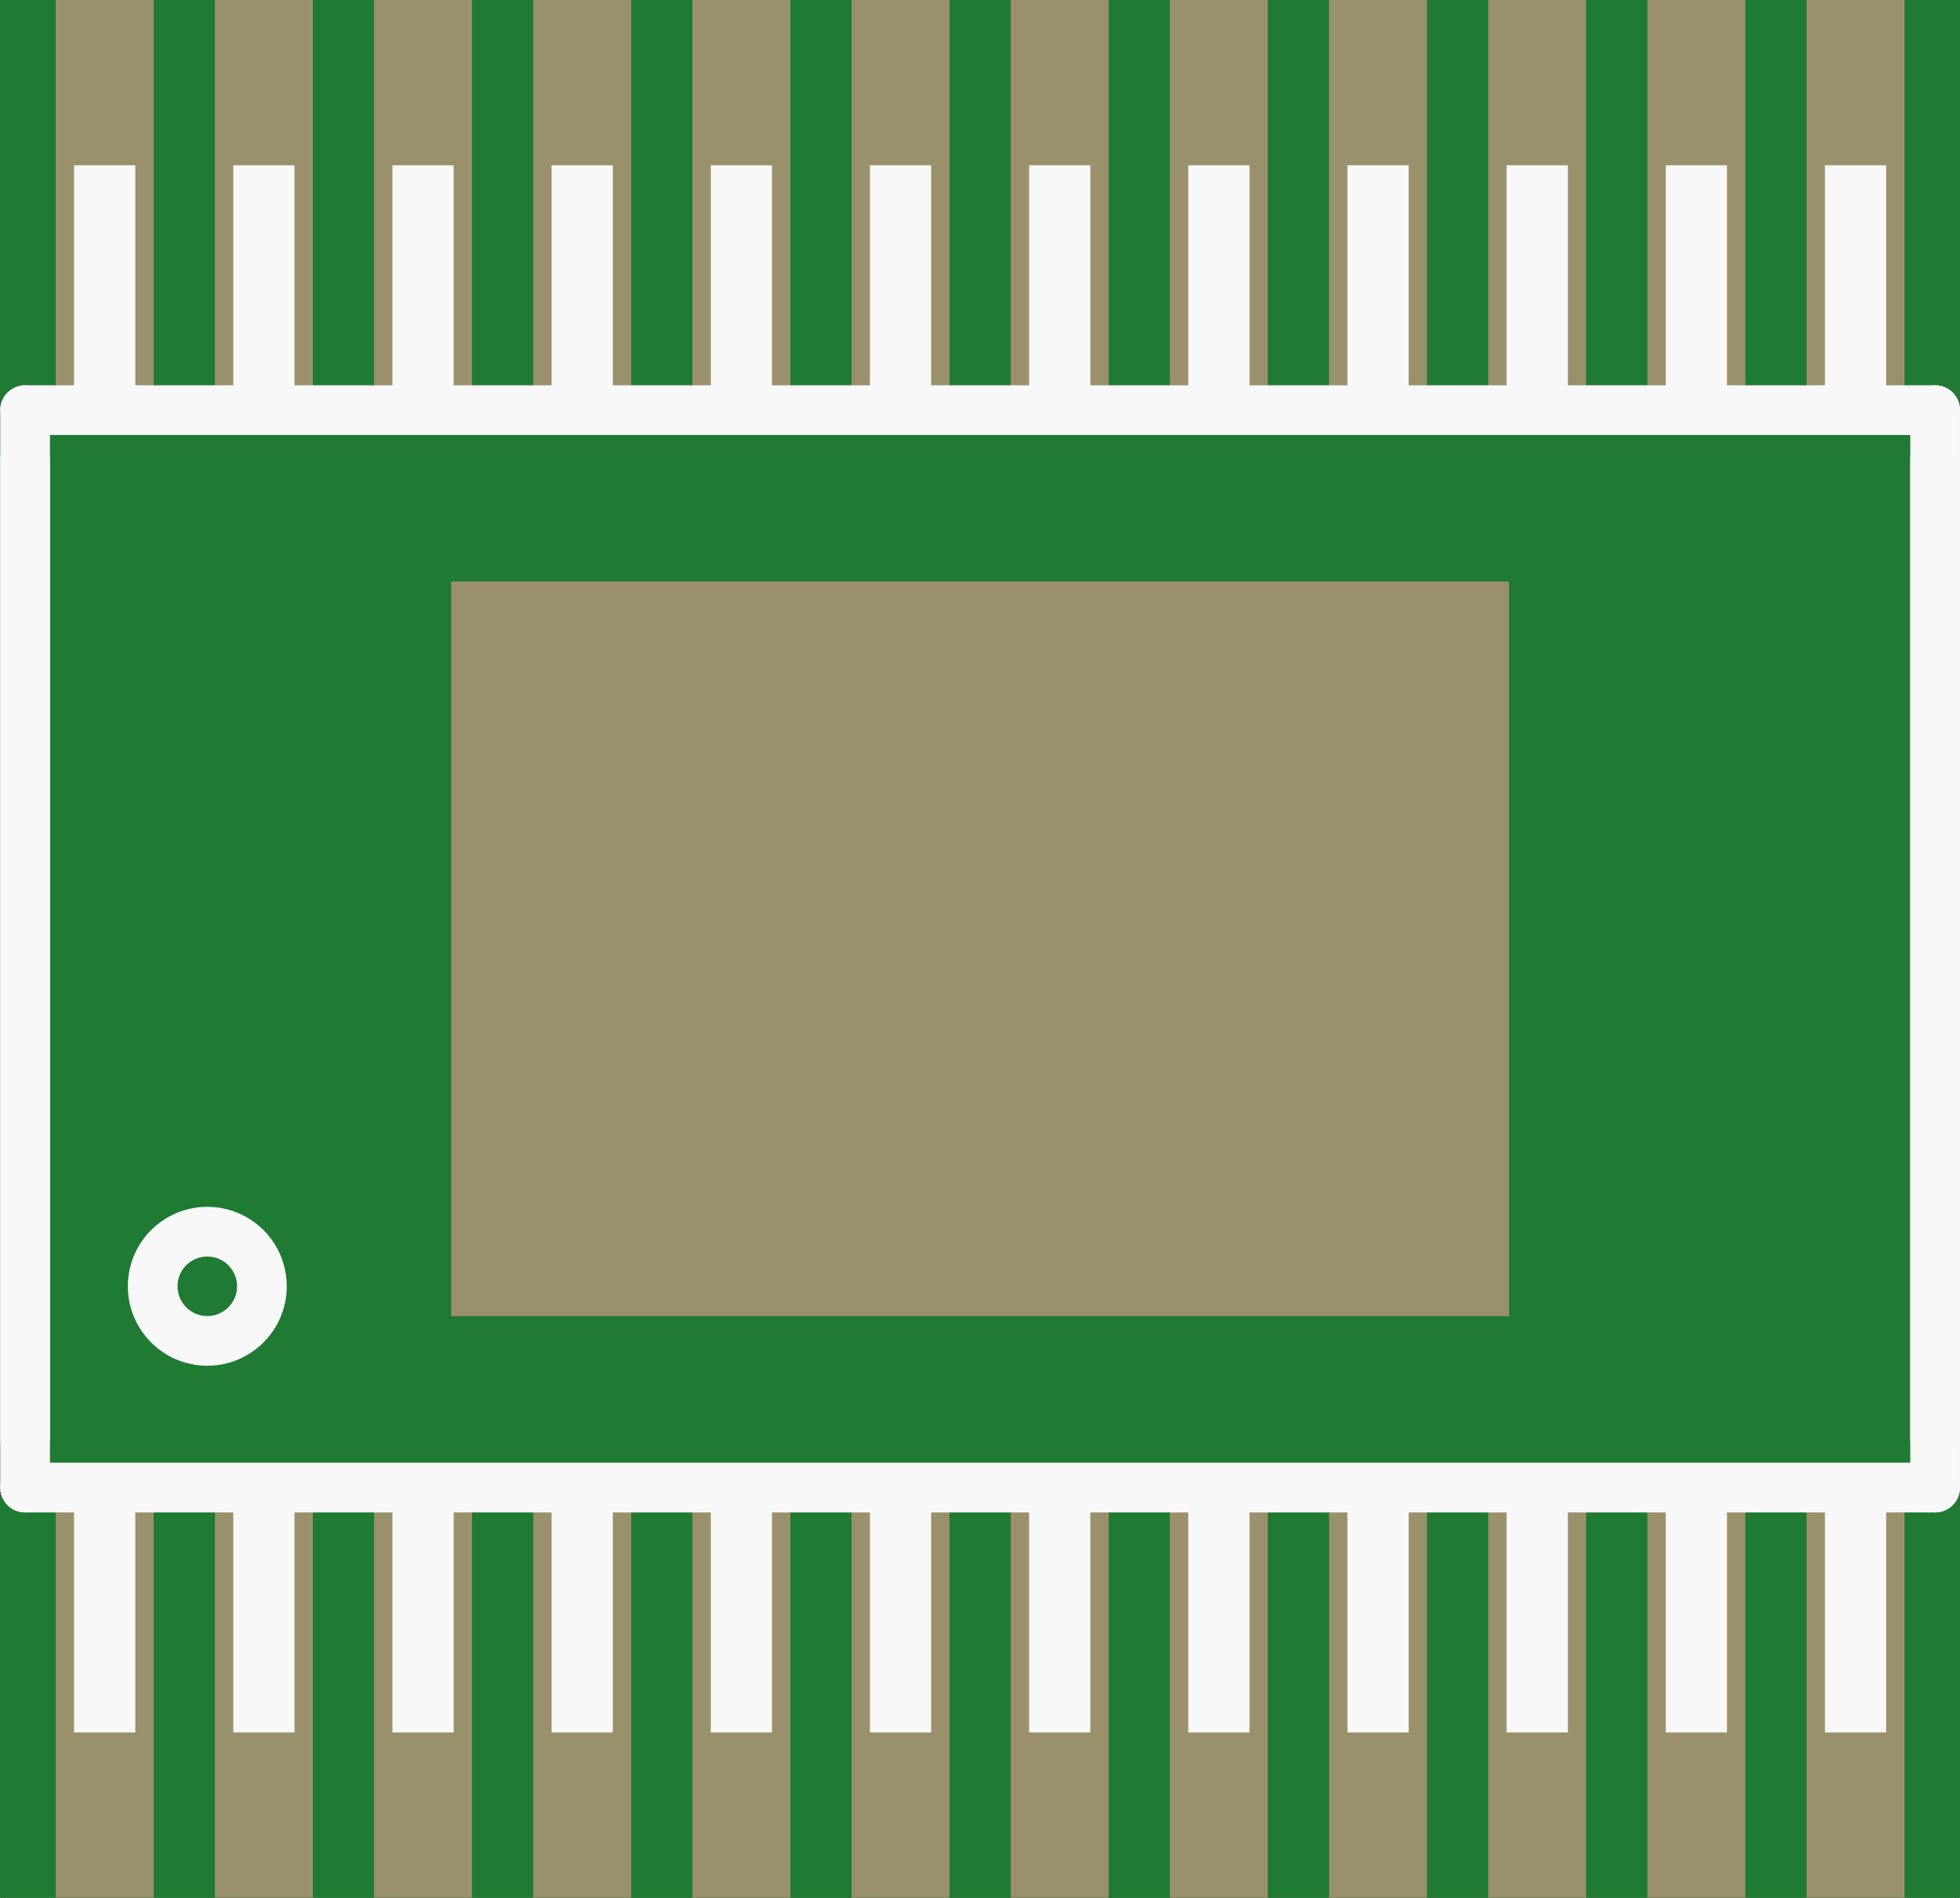 <?xml version='1.0' encoding='UTF-8' standalone='no'?>
<!-- Created with Fritzing (http://www.fritzing.org/) -->
<svg xmlns:svg='http://www.w3.org/2000/svg' xmlns='http://www.w3.org/2000/svg' version='1.2' baseProfile='tiny' x='0in' y='0in' width='0.315in' height='0.305in' viewBox='0 0 8.003 7.75' >
<rect x="0" y="0" width="8.003" height="7.75" fill="#333333" stroke="none"/>
<g id='breadboard'>
<path fill='#1F7A34' stroke='none' stroke-width='0' d='M0,0l8.003,0 0,7.75 -8.003,0 0,-7.75z
'/>
<rect id='connector0pad' connectorname='24' x='0.227' y='0' width='0.4' height='1.65' stroke='none' stroke-width='0' fill='#9A916C' stroke-linecap='round'/>
<rect id='connector1pad' connectorname='23' x='0.877' y='0' width='0.4' height='1.65' stroke='none' stroke-width='0' fill='#9A916C' stroke-linecap='round'/>
<rect id='connector2pad' connectorname='22' x='1.527' y='0' width='0.4' height='1.65' stroke='none' stroke-width='0' fill='#9A916C' stroke-linecap='round'/>
<rect id='connector3pad' connectorname='20' x='2.827' y='0' width='0.4' height='1.65' stroke='none' stroke-width='0' fill='#9A916C' stroke-linecap='round'/>
<rect id='connector4pad' connectorname='21' x='2.177' y='0' width='0.4' height='1.65' stroke='none' stroke-width='0' fill='#9A916C' stroke-linecap='round'/>
<rect id='connector5pad' connectorname='19' x='3.477' y='0' width='0.4' height='1.65' stroke='none' stroke-width='0' fill='#9A916C' stroke-linecap='round'/>
<rect id='connector6pad' connectorname='18' x='4.127' y='0' width='0.4' height='1.65' stroke='none' stroke-width='0' fill='#9A916C' stroke-linecap='round'/>
<rect id='connector7pad' connectorname='17' x='4.777' y='0' width='0.4' height='1.65' stroke='none' stroke-width='0' fill='#9A916C' stroke-linecap='round'/>
<rect id='connector8pad' connectorname='16' x='5.427' y='0' width='0.4' height='1.65' stroke='none' stroke-width='0' fill='#9A916C' stroke-linecap='round'/>
<rect id='connector9pad' connectorname='15' x='6.077' y='0' width='0.4' height='1.65' stroke='none' stroke-width='0' fill='#9A916C' stroke-linecap='round'/>
<rect id='connector10pad' connectorname='1' x='0.227' y='6.1' width='0.4' height='1.65' stroke='none' stroke-width='0' fill='#9A916C' stroke-linecap='round'/>
<rect id='connector11pad' connectorname='2' x='0.877' y='6.1' width='0.4' height='1.65' stroke='none' stroke-width='0' fill='#9A916C' stroke-linecap='round'/>
<rect id='connector12pad' connectorname='3' x='1.527' y='6.1' width='0.4' height='1.65' stroke='none' stroke-width='0' fill='#9A916C' stroke-linecap='round'/>
<rect id='connector13pad' connectorname='4' x='2.177' y='6.1' width='0.4' height='1.65' stroke='none' stroke-width='0' fill='#9A916C' stroke-linecap='round'/>
<rect id='connector14pad' connectorname='5' x='2.827' y='6.1' width='0.4' height='1.65' stroke='none' stroke-width='0' fill='#9A916C' stroke-linecap='round'/>
<rect id='connector15pad' connectorname='6' x='3.477' y='6.1' width='0.4' height='1.65' stroke='none' stroke-width='0' fill='#9A916C' stroke-linecap='round'/>
<rect id='connector16pad' connectorname='7' x='4.127' y='6.1' width='0.4' height='1.65' stroke='none' stroke-width='0' fill='#9A916C' stroke-linecap='round'/>
<rect id='connector17pad' connectorname='8' x='4.777' y='6.1' width='0.4' height='1.65' stroke='none' stroke-width='0' fill='#9A916C' stroke-linecap='round'/>
<rect id='connector18pad' connectorname='9' x='5.427' y='6.1' width='0.4' height='1.65' stroke='none' stroke-width='0' fill='#9A916C' stroke-linecap='round'/>
<rect id='connector19pad' connectorname='10' x='6.077' y='6.1' width='0.4' height='1.65' stroke='none' stroke-width='0' fill='#9A916C' stroke-linecap='round'/>
<rect id='connector20pad' connectorname='11' x='6.727' y='6.1' width='0.4' height='1.65' stroke='none' stroke-width='0' fill='#9A916C' stroke-linecap='round'/>
<rect id='connector21pad' connectorname='12' x='7.377' y='6.1' width='0.4' height='1.65' stroke='none' stroke-width='0' fill='#9A916C' stroke-linecap='round'/>
<rect id='connector22pad' connectorname='13' x='7.377' y='0' width='0.4' height='1.65' stroke='none' stroke-width='0' fill='#9A916C' stroke-linecap='round'/>
<rect id='connector23pad' connectorname='14' x='6.727' y='0' width='0.4' height='1.65' stroke='none' stroke-width='0' fill='#9A916C' stroke-linecap='round'/>
<rect id='connector24pad' connectorname='EP' x='1.842' y='2.375' width='4.32' height='3' stroke='none' stroke-width='0' fill='#9A916C' stroke-linecap='round'/>
<line x1='0.102' y1='1.675' x2='7.902' y2='1.675' stroke='#f8f8f8' stroke-width='0.203' stroke-linecap='round'/>
<line x1='7.902' y1='1.675' x2='7.902' y2='6.075' stroke='#f8f8f8' stroke-width='0.203' stroke-linecap='round'/>
<line x1='7.902' y1='6.075' x2='0.102' y2='6.075' stroke='#f8f8f8' stroke-width='0.203' stroke-linecap='round'/>
<line x1='0.102' y1='6.075' x2='0.102' y2='1.675' stroke='#f8f8f8' stroke-width='0.203' stroke-linecap='round'/>
<line x1='0.102' y1='5.875' x2='0.102' y2='1.875' stroke='#f8f8f8' stroke-width='0.203' stroke-linecap='round'/>
<line x1='7.902' y1='1.875' x2='7.902' y2='5.875' stroke='#f8f8f8' stroke-width='0.203' stroke-linecap='round'/>
<circle cx='0.846' cy='5.253' r='0.223' stroke='#f8f8f8' stroke-width='0.203' fill='none' />
<rect x='4.202' y='6.075' width='0.25' height='1' stroke='none' stroke-width='0' fill='#f8f8f8' stroke-linecap='round'/>
<rect x='4.852' y='6.075' width='0.25' height='1' stroke='none' stroke-width='0' fill='#f8f8f8' stroke-linecap='round'/>
<rect x='5.502' y='6.075' width='0.25' height='1' stroke='none' stroke-width='0' fill='#f8f8f8' stroke-linecap='round'/>
<rect x='6.152' y='6.075' width='0.25' height='1' stroke='none' stroke-width='0' fill='#f8f8f8' stroke-linecap='round'/>
<rect x='6.802' y='6.075' width='0.25' height='1' stroke='none' stroke-width='0' fill='#f8f8f8' stroke-linecap='round'/>
<rect x='7.452' y='6.075' width='0.25' height='1' stroke='none' stroke-width='0' fill='#f8f8f8' stroke-linecap='round'/>
<rect x='3.552' y='6.075' width='0.25' height='1' stroke='none' stroke-width='0' fill='#f8f8f8' stroke-linecap='round'/>
<rect x='2.902' y='6.075' width='0.25' height='1' stroke='none' stroke-width='0' fill='#f8f8f8' stroke-linecap='round'/>
<rect x='2.252' y='6.075' width='0.25' height='1' stroke='none' stroke-width='0' fill='#f8f8f8' stroke-linecap='round'/>
<rect x='1.602' y='6.075' width='0.25' height='1' stroke='none' stroke-width='0' fill='#f8f8f8' stroke-linecap='round'/>
<rect x='0.952' y='6.075' width='0.25' height='1' stroke='none' stroke-width='0' fill='#f8f8f8' stroke-linecap='round'/>
<rect x='0.302' y='6.075' width='0.25' height='1' stroke='none' stroke-width='0' fill='#f8f8f8' stroke-linecap='round'/>
<rect x='4.202' y='0.675' width='0.25' height='1' stroke='none' stroke-width='0' fill='#f8f8f8' stroke-linecap='round'/>
<rect x='4.852' y='0.675' width='0.25' height='1' stroke='none' stroke-width='0' fill='#f8f8f8' stroke-linecap='round'/>
<rect x='5.502' y='0.675' width='0.25' height='1' stroke='none' stroke-width='0' fill='#f8f8f8' stroke-linecap='round'/>
<rect x='6.152' y='0.675' width='0.25' height='1' stroke='none' stroke-width='0' fill='#f8f8f8' stroke-linecap='round'/>
<rect x='6.802' y='0.675' width='0.25' height='1' stroke='none' stroke-width='0' fill='#f8f8f8' stroke-linecap='round'/>
<rect x='7.452' y='0.675' width='0.25' height='1' stroke='none' stroke-width='0' fill='#f8f8f8' stroke-linecap='round'/>
<rect x='3.552' y='0.675' width='0.25' height='1' stroke='none' stroke-width='0' fill='#f8f8f8' stroke-linecap='round'/>
<rect x='2.902' y='0.675' width='0.25' height='1' stroke='none' stroke-width='0' fill='#f8f8f8' stroke-linecap='round'/>
<rect x='2.252' y='0.675' width='0.25' height='1' stroke='none' stroke-width='0' fill='#f8f8f8' stroke-linecap='round'/>
<rect x='1.602' y='0.675' width='0.25' height='1' stroke='none' stroke-width='0' fill='#f8f8f8' stroke-linecap='round'/>
<rect x='0.952' y='0.675' width='0.25' height='1' stroke='none' stroke-width='0' fill='#f8f8f8' stroke-linecap='round'/>
<rect x='0.302' y='0.675' width='0.25' height='1' stroke='none' stroke-width='0' fill='#f8f8f8' stroke-linecap='round'/>
</g>
</svg>